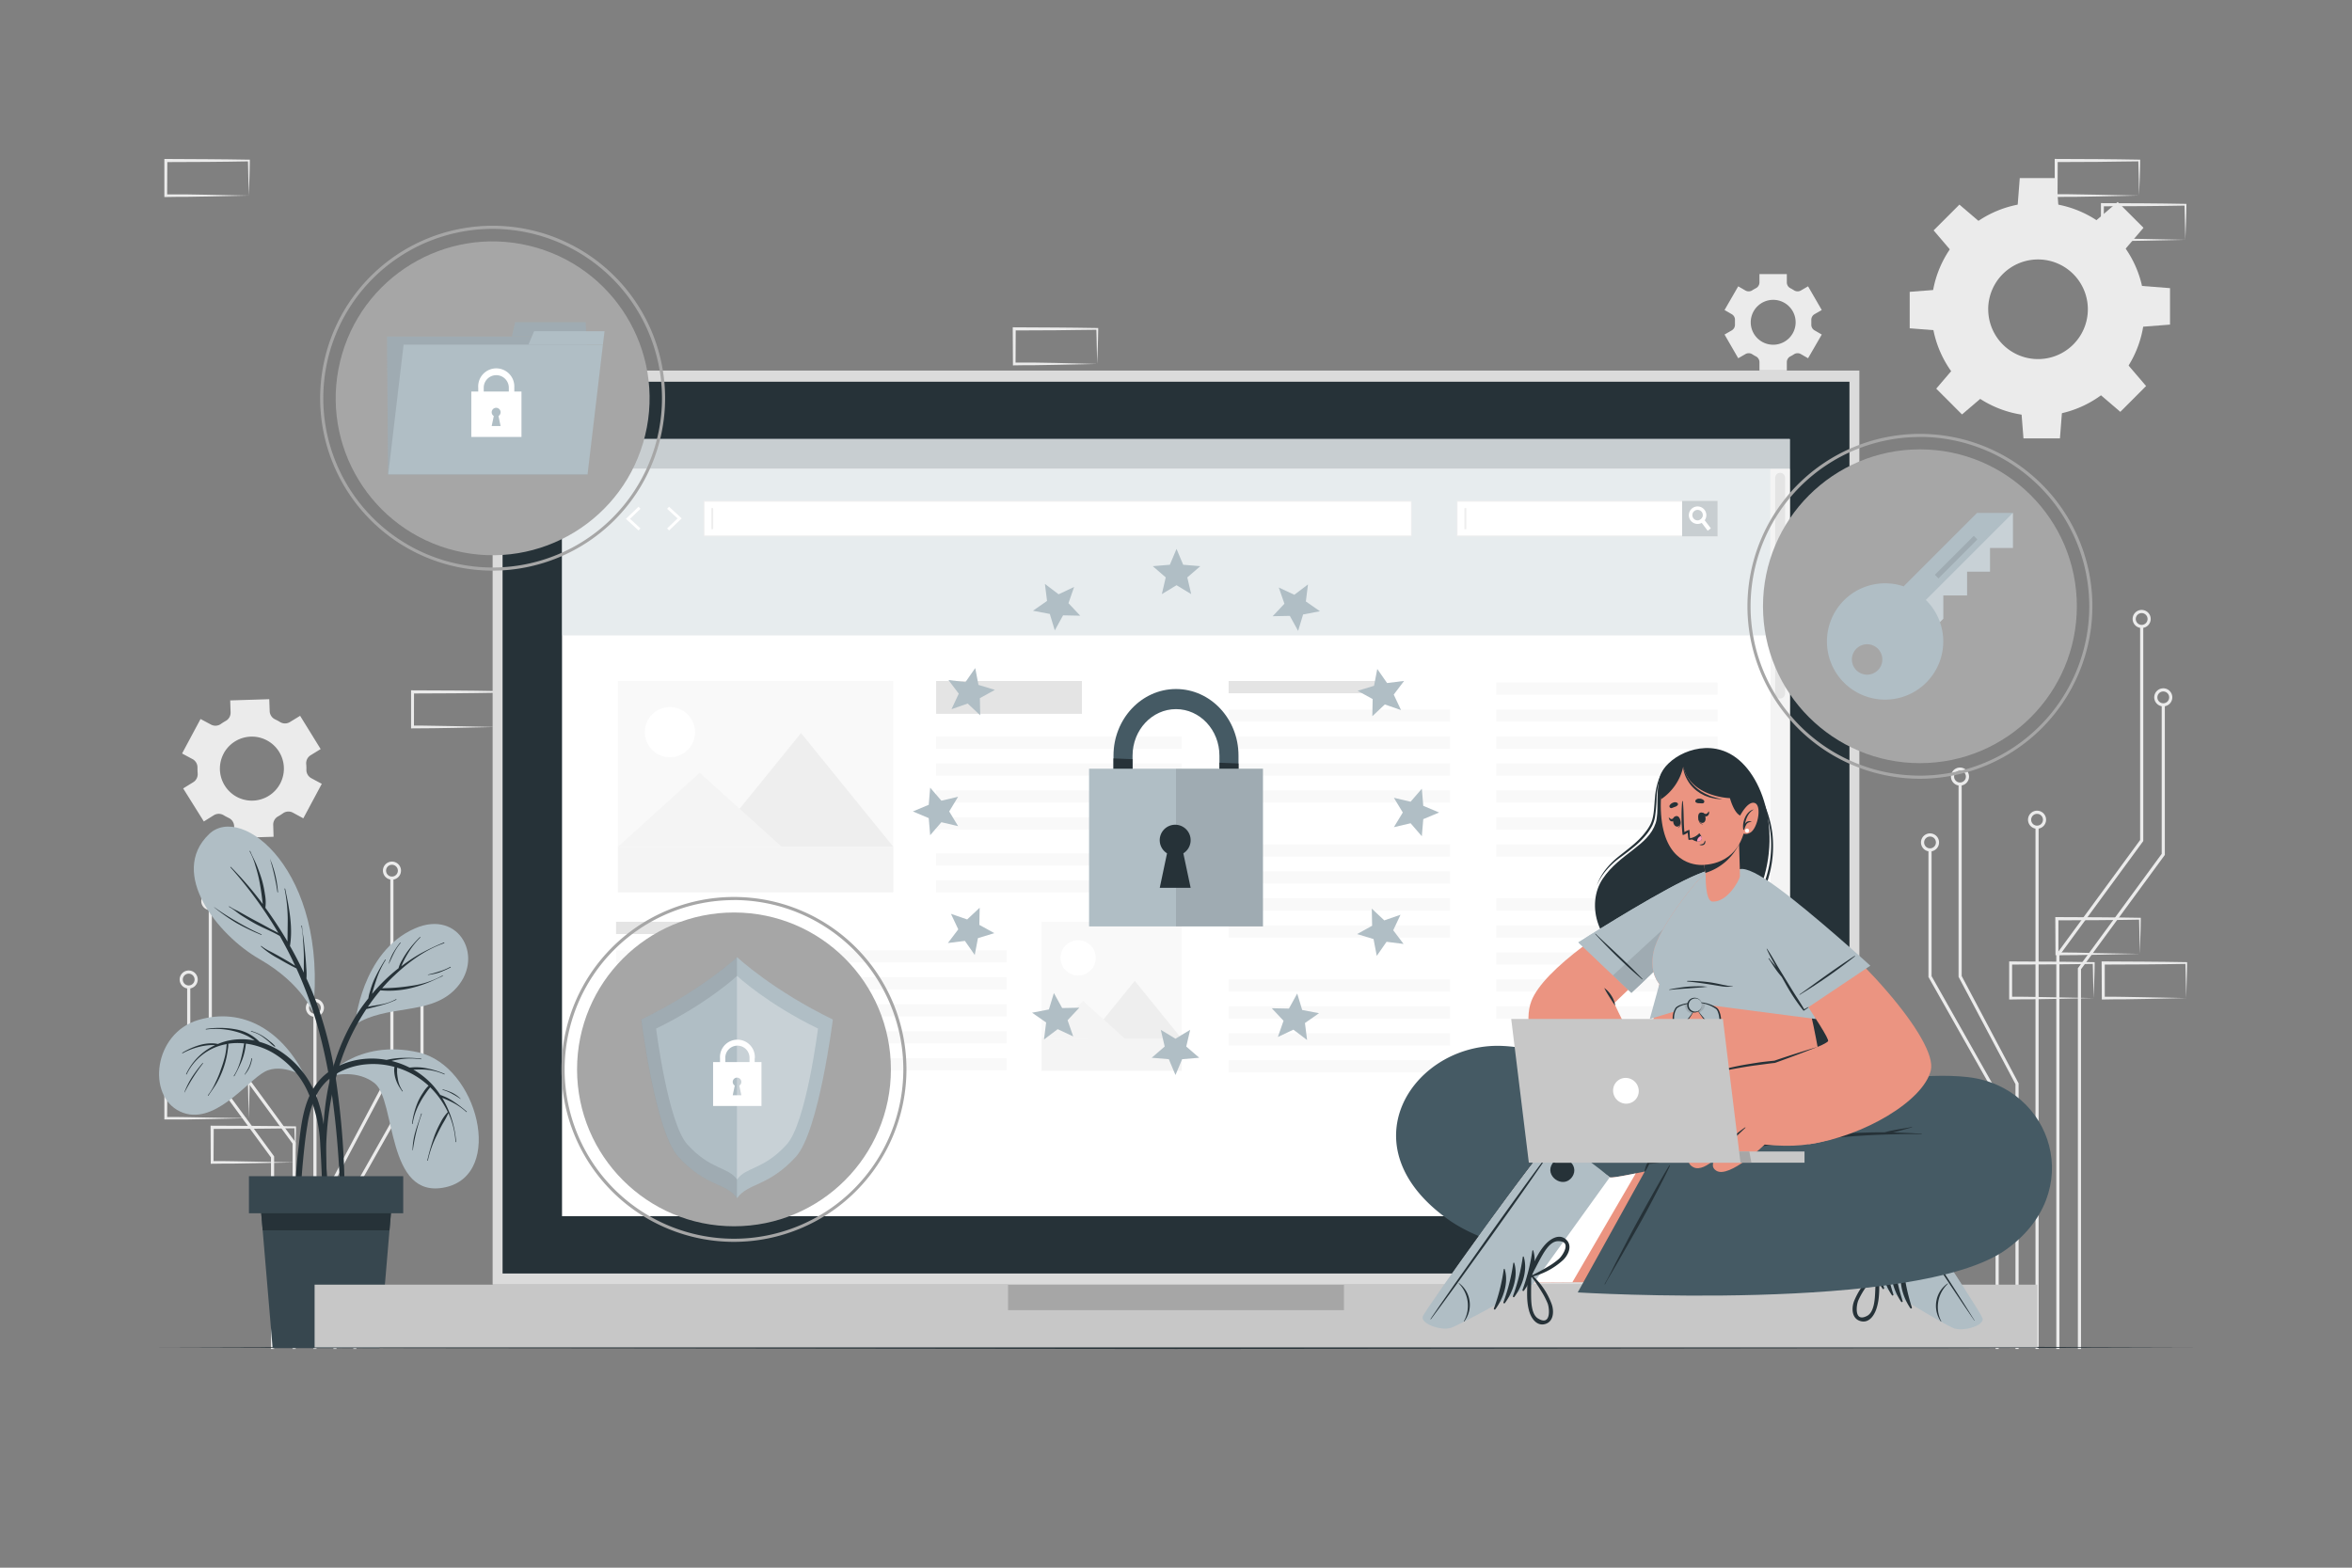 <svg xmlns="http://www.w3.org/2000/svg" viewBox="0 0 750 500"><rect x="0" y="0" width="750" height="500" fill="#808080" stroke="none"/><g id="freepik--background-complete--inject-347"><path d="M682.37,304.22l-13.12.28-6.66.11c-2.23.05-4.47,0-6.7.06h-.44v-.45L655.39,293v-.5h.5l13.24.06c4.42,0,8.83.11,13.24.16h.28V293c0,1.9-.08,3.79-.13,5.66Zm0,0-.14-5.65c-.05-1.86-.11-3.7-.13-5.54l.27.28c-4.41.05-8.82.16-13.24.16l-13.24.06.5-.5,0,11.19-.45-.44c2.18,0,4.36,0,6.55.05L669,304Z" style="fill:#ebebeb"></path><path d="M667.6,318.33l-13.12.28-6.67.11c-2.22,0-4.46,0-6.69.06h-.44v-.45l0-11.19v-.5h.5l13.24.07c4.41,0,8.83.11,13.24.16h.28v.27c0,1.9-.08,3.79-.13,5.66Zm0,0-.14-5.65c-.05-1.86-.11-3.7-.13-5.54l.27.28c-4.41.05-8.83.16-13.24.16l-13.24.06.5-.5,0,11.19-.45-.44c2.18,0,4.36,0,6.55.05l6.57.12Z" style="fill:#ebebeb"></path><path d="M697.14,318.33l-13.12.28-6.66.11c-2.23,0-4.47,0-6.7.06h-.44v-.45l-.06-11.19v-.5h.5l13.24.07c4.42,0,8.83.11,13.24.16h.28v.27c0,1.9-.09,3.79-.13,5.66Zm0,0-.14-5.65c0-1.86-.11-3.7-.13-5.54l.27.28c-4.41.05-8.82.16-13.24.16l-13.24.06.5-.5,0,11.19-.45-.44c2.19,0,4.36,0,6.55.05l6.58.12Z" style="fill:#ebebeb"></path><path d="M349.87,116.08l-13.12.28-6.66.11c-2.23,0-4.47,0-6.7.06H323v-.45l-.06-11.19v-.5h.5l13.24.07c4.42,0,8.83.11,13.24.16h.28v.27c0,1.9-.09,3.79-.13,5.66Zm0,0-.14-5.65c0-1.86-.11-3.71-.13-5.54l.27.28c-4.41,0-8.82.15-13.24.16l-13.24.06.5-.5-.05,11.19-.45-.44c2.18,0,4.36,0,6.55,0l6.58.11Z" style="fill:#ebebeb"></path><path d="M335.1,130.19l-13.12.28-6.66.11c-2.23,0-4.47,0-6.7.06h-.44v-.45L308.12,119v-.5h.5l13.24.07c4.42,0,8.83.11,13.24.16h.28V119c0,1.9-.08,3.79-.13,5.66Zm0,0-.14-5.65c0-1.86-.11-3.71-.13-5.54l.27.28c-4.41,0-8.82.15-13.24.16l-13.24.06.5-.5-.05,11.19-.45-.44c2.18,0,4.36,0,6.55.05l6.58.11Z" style="fill:#ebebeb"></path><path d="M364.65,130.19l-13.13.28-6.66.11c-2.23,0-4.46,0-6.7.06h-.44v-.45L337.67,119v-.5h.5l13.25.07c4.41,0,8.82.11,13.24.16h.27V119c0,1.9-.09,3.79-.13,5.66Zm0,0-.15-5.65c0-1.86-.11-3.71-.13-5.54l.28.28c-4.42,0-8.83.15-13.24.16l-13.25.06.5-.5-.05,11.19-.45-.44c2.19,0,4.36,0,6.55.05l6.58.11Z" style="fill:#ebebeb"></path><path d="M158,231.87l-13.13.28-6.66.11c-2.22.05-4.46,0-6.69.05h-.44v-.45l0-11.19v-.5h.5l13.24.06c4.41,0,8.83.11,13.24.17h.27v.27c0,1.9-.08,3.79-.13,5.65Zm0,0-.14-5.66c0-1.86-.11-3.7-.13-5.53l.27.27c-4.41.05-8.83.16-13.24.17l-13.24.06.5-.5L132,231.87l-.44-.45c2.18,0,4.36,0,6.54.06l6.58.11Z" style="fill:#ebebeb"></path><path d="M682.09,62.38,669,62.66l-6.66.11c-2.22,0-4.46,0-6.69.06h-.45v-.45l0-11.19v-.5h.5l13.24.06c4.41,0,8.82.12,13.24.17h.27v.27c0,1.9-.09,3.79-.13,5.65Zm0,0L682,56.73c-.05-1.87-.12-3.71-.14-5.54l.28.27c-4.42,0-8.83.16-13.24.17l-13.24.06.5-.5-.06,11.19-.44-.45c2.18,0,4.36,0,6.54.06l6.58.11Z" style="fill:#ebebeb"></path><path d="M696.86,76.49l-13.13.28-6.66.11c-2.22.05-4.46,0-6.69.05h-.44v-.45l0-11.19v-.5h.5l13.24.06c4.41,0,8.83.12,13.24.17h.28v.27c0,1.9-.08,3.79-.13,5.65Zm0,0-.14-5.65c-.05-1.87-.11-3.71-.13-5.54l.27.27c-4.41.05-8.83.16-13.24.17l-13.24.06.5-.5-.06,11.19-.44-.45c2.18,0,4.36,0,6.54.06l6.58.11Z" style="fill:#ebebeb"></path><path d="M79.34,356.64l-13.13.28-6.66.12c-2.22,0-4.46,0-6.69,0h-.45v-.45l0-11.18V345h.51L66.1,345c4.41,0,8.82.11,13.24.16h.27v.27c0,1.89-.09,3.78-.13,5.65Zm0,0L79.19,351c0-1.86-.11-3.7-.13-5.53l.28.27c-4.42,0-8.83.16-13.24.16L52.86,346l.5-.49-.06,11.18-.44-.44c2.18,0,4.35,0,6.54.05l6.58.12Z" style="fill:#ebebeb"></path><path d="M94.11,370.75,81,371l-6.66.12c-2.22,0-4.46,0-6.69.05h-.45v-.45l-.05-11.19v-.5h.5l13.24.06c4.41,0,8.83.11,13.24.16h.27v.26c0,1.9-.08,3.79-.13,5.66Zm0,0L94,365.1c0-1.86-.12-3.7-.13-5.54l.27.28c-4.41.05-8.83.16-13.24.16l-13.24.06.5-.5-.06,11.19-.44-.44c2.18,0,4.36,0,6.54.05l6.58.12Z" style="fill:#ebebeb"></path><path d="M79.34,62.39l-13.13.28-6.66.11c-2.22,0-4.46,0-6.69.06h-.45v-.45l0-11.19v-.5h.51l13.24.07c4.41,0,8.82.11,13.24.16h.27v.27c0,1.9-.09,3.79-.13,5.66Zm0,0-.15-5.65c0-1.87-.11-3.71-.13-5.54l.28.27c-4.42.06-8.83.16-13.24.17l-13.24.06.5-.5L53.3,62.39,52.86,62c2.18,0,4.35,0,6.54,0l6.58.11Z" style="fill:#ebebeb"></path><path d="M68.2,260a3,3,0,0,1,3.11,0c.26.16.52.31.79.45s.55.29.83.42a3,3,0,0,1,1.73,2.57l.12,3.82,12.46-.38-.12-3.83a3,3,0,0,1,1.57-2.68c.54-.3,1.07-.63,1.58-1a3,3,0,0,1,3.09-.2L96.72,261l5.89-11-3.36-1.81a3,3,0,0,1-1.55-2.68,14.45,14.45,0,0,0-.06-1.86A3,3,0,0,1,99,240.91l3.25-2L95.7,228.3l-3.27,2a3,3,0,0,1-3.1,0l-.79-.46-.82-.41A3,3,0,0,1,86,226.86L85.86,223l-12.45.39.12,3.81A3,3,0,0,1,72,229.92a18.31,18.31,0,0,0-1.59,1,3,3,0,0,1-3.09.2l-3.37-1.8-5.89,11,3.36,1.8a3,3,0,0,1,1.55,2.69q0,.93.06,1.86a3,3,0,0,1-1.38,2.79l-3.24,2L65,262Zm3.12-19.68a10.21,10.21,0,1,1,4.18,13.83A10.23,10.23,0,0,1,71.32,240.34Z" style="fill:#ebebeb"></path><path d="M552.24,100.22a2.06,2.06,0,0,1,1,1.93c0,.21,0,.42,0,.64s0,.43,0,.65a2.07,2.07,0,0,1-1,1.92l-2.32,1.34,4.36,7.56,2.32-1.34a2.09,2.09,0,0,1,2.18.08,12.53,12.53,0,0,0,1.12.65,2.08,2.08,0,0,1,1.15,1.84v2.68h8.73v-2.68a2.08,2.08,0,0,1,1.15-1.84,12.7,12.7,0,0,0,1.13-.65,2.07,2.07,0,0,1,2.17-.08l2.32,1.34,4.37-7.56-2.33-1.35a2.07,2.07,0,0,1-1-1.92c0-.21,0-.43,0-.64s0-.43,0-.64a2.08,2.08,0,0,1,1-1.93l2.33-1.34-4.37-7.56-2.31,1.34a2.09,2.09,0,0,1-2.18-.08c-.36-.23-.74-.45-1.13-.65a2.08,2.08,0,0,1-1.15-1.85V87.41h-8.73v2.67a2.08,2.08,0,0,1-1.15,1.85c-.39.2-.77.42-1.13.65a2.09,2.09,0,0,1-2.18.08l-2.31-1.34-4.36,7.56Zm13.18-4.59a7.16,7.16,0,1,1-7.15,7.16A7.17,7.17,0,0,1,565.42,95.63Z" style="fill:#ebebeb"></path><path d="M615.87,98.65a34,34,0,1,0,34-34A34,34,0,0,0,615.87,98.65Zm18.12,0a15.89,15.89,0,1,1,15.88,15.88A15.89,15.89,0,0,1,634,98.65Z" style="fill:#ebebeb"></path><polygon points="643.34 66.05 656.41 66.05 655.69 56.8 644.06 56.8 643.34 66.05" style="fill:#ebebeb"></polygon><polygon points="668.23 70.46 677.47 79.71 683.51 72.65 675.28 64.42 668.23 70.46" style="fill:#ebebeb"></polygon><polygon points="682.71 91.18 682.71 104.25 691.97 103.53 691.97 91.9 682.71 91.18" style="fill:#ebebeb"></polygon><polygon points="678.31 116.07 669.06 125.31 676.12 131.35 684.34 123.12 678.31 116.07" style="fill:#ebebeb"></polygon><polygon points="657.59 130.55 644.51 130.55 645.24 139.81 656.87 139.81 657.59 130.55" style="fill:#ebebeb"></polygon><polygon points="632.7 126.15 623.45 116.9 617.42 123.96 625.64 132.18 632.7 126.15" style="fill:#ebebeb"></polygon><polygon points="618.21 105.43 618.21 92.35 608.96 93.08 608.96 104.71 618.21 105.43" style="fill:#ebebeb"></polygon><polygon points="622.62 80.54 631.87 71.29 624.81 65.26 616.59 73.48 622.62 80.54" style="fill:#ebebeb"></polygon><polygon points="656.71 430.23 655.71 430.23 655.71 304.41 655.8 304.27 682.44 267.92 682.44 199.75 683.44 199.75 683.44 268.25 683.34 268.38 656.71 304.73 656.71 430.23" style="fill:#ebebeb"></polygon><path d="M682.94,200.29a2.88,2.88,0,1,1,2.87-2.87A2.88,2.88,0,0,1,682.94,200.29Zm0-4.75a1.88,1.88,0,1,0,1.87,1.88A1.88,1.88,0,0,0,682.94,195.54Z" style="fill:#ebebeb"></path><polygon points="663.59 430.23 662.59 430.23 662.59 308.81 662.69 308.68 689.32 272.33 689.32 224.75 690.32 224.75 690.32 272.66 690.23 272.79 663.59 309.14 663.59 430.23" style="fill:#ebebeb"></polygon><path d="M689.82,225.29a2.88,2.88,0,1,1,2.88-2.87A2.88,2.88,0,0,1,689.82,225.29Zm0-4.75a1.88,1.88,0,1,0,1.88,1.88A1.88,1.88,0,0,0,689.82,220.54Z" style="fill:#ebebeb"></path><rect x="649.07" y="263.82" width="1" height="166.41" style="fill:#ebebeb"></rect><path d="M649.57,264.32a2.88,2.88,0,1,1,2.88-2.87A2.88,2.88,0,0,1,649.57,264.32Zm0-4.75a1.88,1.88,0,1,0,1.88,1.88A1.88,1.88,0,0,0,649.57,259.57Z" style="fill:#ebebeb"></path><polygon points="643.69 430.23 642.69 430.23 642.69 345.78 624.54 311.55 624.54 250.06 625.54 250.06 625.54 311.3 643.69 345.53 643.69 430.23" style="fill:#ebebeb"></polygon><path d="M625,250.56a2.88,2.88,0,1,1,2.88-2.87A2.87,2.87,0,0,1,625,250.56Zm0-4.75a1.88,1.88,0,1,0,1.88,1.88A1.88,1.88,0,0,0,625,245.81Z" style="fill:#ebebeb"></path><polygon points="637.34 430.23 636.34 430.23 636.34 349.45 614.94 311.61 614.94 271.06 615.94 271.06 615.94 311.34 637.34 349.18 637.34 430.23" style="fill:#ebebeb"></polygon><path d="M615.44,271.56a2.88,2.88,0,1,1,2.88-2.88A2.88,2.88,0,0,1,615.44,271.56Zm0-4.75a1.88,1.88,0,1,0,1.88,1.87A1.87,1.87,0,0,0,615.44,266.81Z" style="fill:#ebebeb"></path><polygon points="94.29 430.23 93.29 430.23 93.29 364.73 66.56 328.25 66.56 289.75 67.56 289.75 67.56 327.92 94.29 364.41 94.29 430.23" style="fill:#ebebeb"></polygon><path d="M67.06,290.29a2.88,2.88,0,1,1,2.88-2.87A2.88,2.88,0,0,1,67.06,290.29Zm0-4.75a1.88,1.88,0,1,0,1.88,1.88A1.88,1.88,0,0,0,67.06,285.54Z" style="fill:#ebebeb"></path><polygon points="87.41 430.23 86.41 430.23 86.41 369.14 59.68 332.66 59.68 314.75 60.68 314.75 60.68 332.33 87.41 368.81 87.41 430.23" style="fill:#ebebeb"></polygon><path d="M60.18,315.29a2.88,2.88,0,1,1,2.87-2.87A2.88,2.88,0,0,1,60.18,315.29Zm0-4.75a1.88,1.88,0,1,0,1.87,1.88A1.88,1.88,0,0,0,60.18,310.54Z" style="fill:#ebebeb"></path><rect x="99.93" y="323.82" width="1" height="106.41" style="fill:#ebebeb"></rect><path d="M100.43,324.32a2.88,2.88,0,1,1,2.87-2.87A2.88,2.88,0,0,1,100.43,324.32Zm0-4.75a1.88,1.88,0,1,0,1.87,1.88A1.88,1.88,0,0,0,100.43,319.57Z" style="fill:#ebebeb"></path><polygon points="107.31 430.23 106.31 430.23 106.31 375.53 106.37 375.42 124.46 341.3 124.46 280.06 125.46 280.06 125.46 341.55 125.4 341.66 107.31 375.78 107.31 430.23" style="fill:#ebebeb"></polygon><path d="M125,280.56a2.88,2.88,0,1,1,2.87-2.87A2.88,2.88,0,0,1,125,280.56Zm0-4.75a1.88,1.88,0,1,0,1.87,1.88A1.89,1.89,0,0,0,125,275.81Z" style="fill:#ebebeb"></path><polygon points="113.66 430.23 112.66 430.23 112.66 379.18 112.72 379.07 134.06 341.34 134.06 301.06 135.06 301.06 135.06 341.61 134.99 341.72 113.66 379.45 113.66 430.23" style="fill:#ebebeb"></polygon><path d="M134.56,301.56a2.88,2.88,0,1,1,2.87-2.88A2.88,2.88,0,0,1,134.56,301.56Zm0-4.75a1.88,1.88,0,1,0,1.87,1.87A1.88,1.88,0,0,0,134.56,296.81Z" style="fill:#ebebeb"></path></g><g id="freepik--Floor--inject-347"><polygon points="50.72 429.73 131.79 429.49 212.86 429.4 375 429.24 537.14 429.4 618.21 429.49 699.28 429.73 618.21 429.98 537.14 430.07 375 430.23 212.86 430.06 131.79 429.98 50.72 429.73" style="fill:#263238"></polygon></g><g id="freepik--Plant--inject-347"><path d="M97.46,343.63c-7.25-14.9-19.93-22.54-34.22-18.32s-16.5,24.16-5.84,29.19,21.34-9.66,27-12.68S97.46,343.63,97.46,343.63Z" style="fill:#B0BEC5"></path><path d="M104.47,383.28c0-1.8-.1-3.59-.17-5.39-.12-3.58-.24-7.17-.38-10.75-.24-6.56-1-13-3.66-19a29.57,29.57,0,0,0-11.5-13.25,24.4,24.4,0,0,0-6-2.6,14.11,14.11,0,0,0-7-3.88,28.81,28.81,0,0,0-10.06-.25c-.12,0-.11.2,0,.19a24,24,0,0,1,9.51.68A19.61,19.61,0,0,1,79,330.48a18.07,18.07,0,0,1,2.22,1.4,20.62,20.62,0,0,0-8.74.09,19.54,19.54,0,0,0-3,1,9.14,9.14,0,0,0-2.38-.21,14.06,14.06,0,0,0-3.09.45,23.11,23.11,0,0,0-5.88,2.56c-.11.06,0,.22.1.16a22.17,22.17,0,0,1,5.73-2.16,19.79,19.79,0,0,1,3-.43,15.14,15.14,0,0,1,1.65,0,19,19,0,0,0-9.25,9.21c-.05.11.12.2.17.09a17.37,17.37,0,0,1,11.78-9.44c.31-.08.63-.12,1-.18a14.36,14.36,0,0,0-.15,1.44q-.15,1.08-.36,2.16A36.4,36.4,0,0,1,70.46,341a32.94,32.94,0,0,1-1.73,4.23,20.66,20.66,0,0,1-2.41,4.08c-.09.1.07.22.15.11.86-1.35,1.85-2.59,2.64-4a30.8,30.8,0,0,0,1.94-4.16,28.84,28.84,0,0,0,1.27-4.47c.16-.8.28-1.61.38-2.42a6.11,6.11,0,0,0,.09-1.48,19.55,19.55,0,0,1,5.07-.1c-.63,3.55-1.31,7.25-3.31,10.34-.06.1.11.2.17.09a41.7,41.7,0,0,0,2.46-5.08,19.29,19.29,0,0,0,1.22-5.29,23.33,23.33,0,0,1,8.39,2.81A27.7,27.7,0,0,1,98,347.89a45.85,45.85,0,0,1,4.14,17.52c.48,7.61.58,15.27,1.34,22.86,0,.5.83.66.93.1A26.22,26.22,0,0,0,104.47,383.28Z" style="fill:#263238"></path><path d="M87.73,333.66a8.52,8.52,0,0,0-1.65-1.52,22.85,22.85,0,0,0-1.84-1.4,13.69,13.69,0,0,0-4.12-1.91c-.11,0-.16.16,0,.18a11.1,11.1,0,0,1,4.06,2,21.69,21.69,0,0,1,1.75,1.42,11.23,11.23,0,0,0,1.67,1.41A.13.13,0,0,0,87.73,333.66Z" style="fill:#263238"></path><path d="M64.6,339.06a42.83,42.83,0,0,0-3.32,4.39,26.6,26.6,0,0,0-2.48,4.91c0,.05.07.08.09,0a58,58,0,0,1,5.85-9.2C64.81,339.09,64.68,339,64.6,339.06Z" style="fill:#263238"></path><path d="M80.19,337.58a11.08,11.08,0,0,1-.82,2.7A17.83,17.83,0,0,1,78,342.67a.05.05,0,0,0,.08.06,9.69,9.69,0,0,0,2.3-5.1C80.39,337.51,80.21,337.46,80.19,337.58Z" style="fill:#263238"></path><path d="M103.46,344s10.26-12.9,30.07-8.33c18.82,4.35,27.51,38.86,8.49,43s-15.67-27.81-22.6-33.23C114.33,341.45,107,342.31,103.46,344Z" style="fill:#B0BEC5"></path><path d="M148.82,354.52a38.7,38.7,0,0,0-4.08-3.13,17.88,17.88,0,0,0-4.35-2.17,26.39,26.39,0,0,0-2.58-3.32,25.69,25.69,0,0,0-6-4.76,5.65,5.65,0,0,1,.59,0,29.9,29.9,0,0,1,3.14,0,17.77,17.77,0,0,1,6.12,1.52.09.09,0,0,0,.08-.17,27.61,27.61,0,0,0-6.11-1.84,16.82,16.82,0,0,0-3.09-.27c-.55,0-1.11.05-1.66.1l-.32,0a26.25,26.25,0,0,0-5.71-2.1l.55-.15a26.48,26.48,0,0,1,2.94-.48,22.57,22.57,0,0,1,5.92.09c.12,0,.16-.17,0-.19a37.48,37.48,0,0,0-6-.24,24.89,24.89,0,0,0-5,.64,27.13,27.13,0,0,0-3.61-.41c-6.91-.29-14.44,2.29-18.69,8S96,358.89,95.22,365.74a152.14,152.14,0,0,0-.76,28.78c0,.57.84.47.86-.07.26-8.14.54-16.28,1.32-24.39.36-3.76.76-7.53,1.39-11.25a32.91,32.91,0,0,1,2.73-9.26,16.84,16.84,0,0,1,6.68-7.18,22.63,22.63,0,0,1,9.47-2.92,25.27,25.27,0,0,1,8.88.84,6,6,0,0,0-.05,1.75,10,10,0,0,0,.44,2.16,10.91,10.91,0,0,0,.83,1.92c.36.68.82,1.29,1.23,1.94.07.1.23,0,.16-.11a9,9,0,0,1-1.54-3.9,17.38,17.38,0,0,1-.24-2c0-.51,0-1,0-1.53a26,26,0,0,1,8.64,4.56c.49.39,1,.8,1.41,1.21a9.6,9.6,0,0,0-1.68,2.07,18.87,18.87,0,0,0-1.76,3.13,27,27,0,0,0-1.84,6.89c0,.12.17.16.19,0a20,20,0,0,1,2.25-6.53,26.65,26.65,0,0,1,1.76-2.9c.33-.48.68-1,1-1.41.19-.24.4-.49.59-.76a27.4,27.4,0,0,1,5.62,7.91l0,0a13.4,13.4,0,0,0-2.32,3.34,31.75,31.75,0,0,0-1.86,4,68.41,68.41,0,0,0-2.36,8.07c0,.12.16.16.19,0a33,33,0,0,1,2.81-7.95c.59-1.25,1.21-2.47,1.87-3.67a33.05,33.05,0,0,0,1.86-3.47,25.44,25.44,0,0,1,2.26,9.18c0,.12.2.1.19,0A32,32,0,0,0,141,350.13c1.21.52,2.43,1,3.59,1.64a19.75,19.75,0,0,1,4.12,2.9C148.79,354.75,148.92,354.6,148.82,354.52Z" style="fill:#263238"></path><path d="M134.3,355.25c-.59,2-1.34,3.86-1.88,5.83a22.52,22.52,0,0,0-.87,5.82,0,0,0,0,0,.09,0,56.48,56.48,0,0,1,2.84-11.6A.1.1,0,1,0,134.3,355.25Z" style="fill:#263238"></path><path d="M146.85,350.4a10.84,10.84,0,0,0-2.63-1.87,18.78,18.78,0,0,0-3-1.07c-.12,0-.16.15,0,.18a11.82,11.82,0,0,1,2.92,1.2,23.26,23.26,0,0,1,2.7,1.66A.06.06,0,0,0,146.85,350.4Z" style="fill:#263238"></path><path d="M113.22,326.77s1.89-23.16,19.11-30.67c14.39-6.27,22.62,9.89,12.45,19.78C136.56,323.88,123.37,320.27,113.22,326.77Z" style="fill:#B0BEC5"></path><path d="M141.6,300.58a73.46,73.46,0,0,0-7.66,3.63,56.3,56.3,0,0,0-6,4c.29-.59.53-1.2.82-1.77a29.24,29.24,0,0,1,1.47-2.62,24.15,24.15,0,0,1,3.79-4.8c.09-.09,0-.22-.14-.13a37.55,37.55,0,0,0-4,4.64,27.48,27.48,0,0,0-1.64,2.63,10.33,10.33,0,0,0-1.16,2.66l-.19.14a56.36,56.36,0,0,0-8.22,8c0-.23.09-.45.15-.66.33-1.13.67-2.25,1.05-3.37a28.39,28.39,0,0,1,3.11-6.76c.07-.1-.1-.19-.17-.09a54,54,0,0,0-3.6,6.59,24.41,24.41,0,0,0-1.19,3.43,13.57,13.57,0,0,0-.56,2.32c-.75.95-1.49,1.91-2.19,2.9-7.39,10.53-11.1,23.26-12,36a108.61,108.61,0,0,0-.19,11.41,69.83,69.83,0,0,0,1,11.46c0,.24.42.16.41-.07-.08-3.35-.43-6.68-.5-10s.06-6.72.33-10.06a93.74,93.74,0,0,1,3.75-19.71,70.55,70.55,0,0,1,8.76-18.53c.73-.15,1.45-.35,2.16-.53.86-.22,1.72-.44,2.58-.68a25.82,25.82,0,0,0,4.8-1.76c.11-.06,0-.22-.1-.16a15.47,15.47,0,0,1-4.87,1.68c-1.35.27-2.75.44-4.1.75a64,64,0,0,1,4-5.26,30,30,0,0,0,9.8-.73,39.84,39.84,0,0,0,5-1.57c1.73-.66,3.36-1.51,5.06-2.23a.09.09,0,1,0-.08-.17,28.45,28.45,0,0,1-9.93,3.25,60.23,60.23,0,0,1-9.29.77c1.22-1.4,2.49-2.77,3.84-4,4.52-4.31,9.89-8.27,15.85-10.33C141.77,300.72,141.71,300.54,141.6,300.58Z" style="fill:#263238"></path><path d="M127.58,300.66a25.81,25.81,0,0,0-2.11,3.08,17,17,0,0,0-1.52,3.6s0,.06.07,0c.57-1.13,1.06-2.31,1.64-3.44a17.1,17.1,0,0,1,2.06-3.13C127.8,300.69,127.66,300.56,127.58,300.66Z" style="fill:#263238"></path><path d="M143.6,308.37a18,18,0,0,1-3.54,1.47,34.6,34.6,0,0,1-3.59,1c-.06,0,0,.11,0,.1a17.63,17.63,0,0,0,3.73-.82,31,31,0,0,0,3.48-1.56C143.8,308.48,143.7,308.31,143.6,308.37Z" style="fill:#263238"></path><path d="M99.83,322.6c-.11,1-2.61-8.41-17.17-16.76-13.23-7.59-29-27.33-16-39.8C77.08,256,104.66,277.92,99.83,322.6Z" style="fill:#B0BEC5"></path><path d="M109.85,376.56a258.6,258.6,0,0,0-2.31-29.28,131.75,131.75,0,0,0-6.15-26.21q-1.64-4.59-3.67-9a21,21,0,0,0-.06-3.46c-.07-1.49-.2-3-.34-4.45s-.29-2.95-.46-4.43-.49-2.94-.55-4.41a.1.1,0,1,0-.19,0,30.62,30.62,0,0,1,.53,4.68c.11,1.43.19,2.86.23,4.29s0,2.87,0,4.3c0,.52,0,1.07,0,1.62-1.37-2.89-2.83-5.74-4.42-8.52,1-6-.3-12.35-1.53-18.25,0-.12-.21-.06-.18.06a51.49,51.49,0,0,1,1,9.35c0,2.48-.06,5-.07,7.44-.35-.59-.7-1.19-1.06-1.77q-2.82-4.63-6-9a13.78,13.78,0,0,0-.14-4.3,33,33,0,0,0-1-4.71c-.47-1.54-1-3-1.62-4.54s-1.47-3-2.07-4.52c-.06-.13-.25,0-.18.08a21.82,21.82,0,0,1,1.83,4.57,43.7,43.7,0,0,1,1.19,4.53c.31,1.53.56,3.07.77,4.61.15,1,.24,2.09.41,3.13a111.07,111.07,0,0,0-10.19-11.87c-.09-.09-.21.05-.13.14a134.45,134.45,0,0,1,14.8,20.14l.47.81c-.8-.5-1.72-.9-2.48-1.32Q84,295,81.89,293.89t-4.13-2.26c-.71-.39-1.4-.8-2.12-1.17a16.93,16.93,0,0,1-2.47-1.37c-.11-.08-.23.09-.11.15,1.4.77,2.64,1.92,4,2.78s2.75,1.71,4.16,2.5c2.59,1.44,5.4,2.48,8,4q2.66,4.65,4.9,9.51c-1.55-1-3.12-1.94-4.73-2.83-1-.58-2.06-1.15-3.11-1.7a15.46,15.46,0,0,1-2.94-1.78c-.09-.07-.21.06-.13.14a27.09,27.09,0,0,0,5.6,3.89c1.87,1.1,3.76,2.15,5.71,3.11q2.33,5.12,4.21,10.42c6.13,17.36,8.38,35.78,9.46,54.08.32,5.46.48,10.91.55,16.37s-.22,10.91-.21,16.36c0,.16.27.2.29,0,.66-4.83.77-9.75,1-14.63S110,381.52,109.85,376.56Z" style="fill:#263238"></path><path d="M83.39,298a71.71,71.71,0,0,1-7.74-4,79.13,79.13,0,0,1-7.34-4.67s-.09,0,0,.07a61.4,61.4,0,0,0,7,4.93,69.78,69.78,0,0,0,8,3.84C83.41,298.2,83.5,298,83.39,298Z" style="fill:#263238"></path><path d="M87.61,278.37c-.21-.85-.48-1.68-.77-2.5a.08.08,0,0,0,0-.1c-.18-.47-.38-.94-.57-1.4a1,1,0,0,0-.07-.17c0-.09-.07-.18-.11-.27s0,0,0,0,.09.32.14.48a1.62,1.62,0,0,0,.08.27,69.16,69.16,0,0,1,2.16,9.89.09.09,0,0,0,.17,0A33.55,33.55,0,0,0,87.61,278.37Z" style="fill:#263238"></path><polygon points="125.24 380.08 124.2 392.4 121.02 429.97 86.94 429.97 83.76 392.4 82.72 380.08 125.24 380.08" style="fill:#37474f"></polygon><polygon points="125.24 380.08 124.2 392.4 83.76 392.4 82.72 380.08 125.24 380.08" style="fill:#263238"></polygon><rect x="79.38" y="375.14" width="49.2" height="11.82" style="fill:#37474f"></rect></g><g id="freepik--Device--inject-347"><rect x="100.32" y="409.73" width="549.35" height="20.01" style="fill:#c7c7c7"></rect><rect x="321.45" y="409.73" width="107.1" height="8.14" style="fill:#a6a6a6"></rect><rect x="157.09" y="118.19" width="435.82" height="291.53" style="fill:#dbdbdb"></rect><rect x="160.26" y="121.75" width="429.49" height="284.42" style="fill:#263238"></rect><rect x="179.27" y="140.03" width="391.45" height="247.86" style="fill:#fff"></rect><rect x="179.27" y="140.03" width="391.45" height="9.54" style="fill:#455a64"></rect><path d="M188.25,144.8a1.81,1.81,0,1,1-1.8-1.81A1.8,1.8,0,0,1,188.25,144.8Z" style="fill:#c7c7c7"></path><path d="M195.62,144.8a1.81,1.81,0,1,1-1.8-1.81A1.8,1.8,0,0,1,195.62,144.8Z" style="fill:#fff"></path><path d="M203,144.8a1.81,1.81,0,1,1-1.8-1.81A1.8,1.8,0,0,1,203,144.8Z" style="fill:#B0BEC5"></path><rect x="179.27" y="149.57" width="385.29" height="53.09" style="fill:#B0BEC5"></rect><rect x="564.57" y="149.57" width="6.16" height="211.18" style="fill:#dbdbdb"></rect><path d="M567.64,222.78h0a1.59,1.59,0,0,1-1.59-1.59v-68.8a1.6,1.6,0,0,1,1.59-1.59h0a1.59,1.59,0,0,1,1.59,1.59v68.8A1.59,1.59,0,0,1,567.64,222.78Z" style="fill:#a6a6a6"></path><rect x="464.67" y="159.87" width="82.91" height="11.07" style="fill:#fff"></rect><path d="M547.69,171.05H464.55V159.76h83.14Zm-82.91-.23h82.68V160H464.78Z" style="fill:#c7c7c7"></path><rect x="536.39" y="159.76" width="11.3" height="11.3" style="fill:#455a64"></rect><path d="M545.55,168.51l-1,.77-1.9-2.5-.69-.91a1.8,1.8,0,0,0,.4-.23,1.64,1.64,0,0,0,.52-.68l.74,1Z" style="fill:#fff"></path><path d="M543.54,162.62a2.79,2.79,0,1,0-.91,4.16,2,2,0,0,0,.39-.25,3,3,0,0,0,.58-.6A2.79,2.79,0,0,0,543.54,162.62Zm-1.2,3a1.8,1.8,0,0,1-.4.23,1.67,1.67,0,1,1,.71-2.57,1.69,1.69,0,0,1,.21,1.66A1.64,1.64,0,0,1,542.34,165.64Z" style="fill:#fff"></path><rect x="466.98" y="162.05" width="0.59" height="6.72" style="fill:#c7c7c7"></rect><rect x="224.5" y="159.87" width="225.53" height="11.07" style="fill:#fff"></rect><path d="M450.15,171.05H224.39V159.76H450.15Zm-225.53-.23h225.3V160H224.62Z" style="fill:#c7c7c7"></path><rect x="226.82" y="162.05" width="0.59" height="6.72" style="fill:#c7c7c7"></rect><polygon points="203.62 169.19 199.59 165.48 203.61 161.62 204.24 162.27 200.91 165.47 204.23 168.53 203.62 169.19" style="fill:#fff"></polygon><polygon points="213.34 161.62 217.38 165.33 213.35 169.19 212.73 168.53 216.06 165.34 212.73 162.28 213.34 161.62" style="fill:#fff"></polygon><rect x="332.13" y="293.99" width="44.66" height="47.49" transform="translate(708.92 635.47) rotate(180)" style="fill:#ebebeb"></rect><path d="M338.29,304.38A5.62,5.62,0,1,0,342.7,300,5.63,5.63,0,0,0,338.29,304.38Z" style="fill:#fff"></path><rect x="332.13" y="331.25" width="44.66" height="10.23" style="fill:#dbdbdb"></rect><polygon points="346.88 331.29 376.79 331.25 361.85 312.83 346.88 331.29" style="fill:#c7c7c7"></polygon><polygon points="332.13 331.29 358.69 331.29 345.41 319.27 332.13 331.29" style="fill:#dbdbdb"></polygon><rect x="197.04" y="217.2" width="87.82" height="67.38" transform="translate(481.89 501.77) rotate(180)" style="fill:#ebebeb"></rect><path d="M205.78,231.93a8,8,0,1,0,6.26-6.26A8,8,0,0,0,205.78,231.93Z" style="fill:#fff"></path><polygon points="226.01 270.06 284.85 270.06 255.43 233.79 226.01 270.06" style="fill:#c7c7c7"></polygon><polygon points="197.04 270.06 249.22 270.06 223.13 246.44 197.04 270.06" style="fill:#dbdbdb"></polygon><rect x="197.04" y="270.06" width="87.82" height="14.52" style="fill:#dbdbdb"></rect><rect x="196.44" y="293.99" width="46.5" height="3.91" style="fill:#a6a6a6"></rect><rect x="196.44" y="303.07" width="124.56" height="3.91" style="fill:#ebebeb"></rect><rect x="196.44" y="311.67" width="124.56" height="3.91" style="fill:#ebebeb"></rect><rect x="196.44" y="320.28" width="124.56" height="3.91" style="fill:#ebebeb"></rect><rect x="196.44" y="328.89" width="124.56" height="3.91" style="fill:#ebebeb"></rect><rect x="196.44" y="337.49" width="124.56" height="3.91" style="fill:#ebebeb"></rect><rect x="391.78" y="217.2" width="48.49" height="3.91" style="fill:#a6a6a6"></rect><rect x="391.78" y="226.27" width="70.61" height="3.91" style="fill:#ebebeb"></rect><rect x="391.78" y="234.88" width="70.61" height="3.91" style="fill:#ebebeb"></rect><rect x="391.78" y="243.49" width="70.61" height="3.91" style="fill:#ebebeb"></rect><rect x="391.78" y="252.09" width="70.61" height="3.91" style="fill:#ebebeb"></rect><rect x="391.78" y="269.31" width="70.61" height="3.91" style="fill:#ebebeb"></rect><rect x="391.78" y="277.91" width="70.61" height="3.91" style="fill:#ebebeb"></rect><rect x="391.78" y="286.52" width="70.61" height="3.91" style="fill:#ebebeb"></rect><rect x="391.78" y="295.13" width="70.61" height="3.91" style="fill:#ebebeb"></rect><rect x="391.78" y="312.34" width="70.61" height="3.91" style="fill:#ebebeb"></rect><rect x="391.78" y="320.95" width="70.61" height="3.91" style="fill:#ebebeb"></rect><rect x="391.78" y="329.55" width="70.61" height="3.91" style="fill:#ebebeb"></rect><rect x="391.78" y="338.16" width="70.61" height="3.91" style="fill:#ebebeb"></rect><rect x="477.08" y="226.27" width="70.61" height="3.91" style="fill:#ebebeb"></rect><rect x="477.08" y="234.88" width="70.61" height="3.91" style="fill:#ebebeb"></rect><rect x="477.08" y="217.67" width="70.61" height="3.91" style="fill:#ebebeb"></rect><rect x="477.08" y="243.49" width="70.61" height="3.91" style="fill:#ebebeb"></rect><rect x="477.08" y="252.09" width="70.61" height="3.91" style="fill:#ebebeb"></rect><rect x="477.08" y="260.7" width="70.61" height="3.91" style="fill:#ebebeb"></rect><rect x="477.08" y="269.31" width="70.61" height="3.91" style="fill:#ebebeb"></rect><rect x="477.08" y="286.52" width="70.61" height="3.91" style="fill:#ebebeb"></rect><rect x="477.08" y="295.13" width="70.61" height="3.91" style="fill:#ebebeb"></rect><rect x="477.08" y="303.73" width="70.61" height="3.91" style="fill:#ebebeb"></rect><rect x="477.08" y="312.34" width="70.61" height="3.91" style="fill:#ebebeb"></rect><rect x="477.08" y="320.95" width="70.61" height="3.91" style="fill:#ebebeb"></rect><rect x="298.51" y="217.2" width="46.5" height="10.47" style="fill:#a6a6a6"></rect><rect x="298.51" y="234.88" width="78.29" height="3.91" style="fill:#ebebeb"></rect><rect x="298.51" y="243.49" width="78.29" height="3.91" style="fill:#ebebeb"></rect><rect x="298.51" y="252.09" width="78.29" height="3.91" style="fill:#ebebeb"></rect><rect x="298.51" y="260.7" width="78.29" height="3.91" style="fill:#ebebeb"></rect><rect x="298.51" y="272.15" width="78.29" height="3.91" style="fill:#ebebeb"></rect><rect x="298.51" y="280.75" width="78.29" height="3.91" style="fill:#ebebeb"></rect><rect x="179.27" y="140.03" width="391.45" height="247.86" style="fill:#fff;opacity:0.7"></rect></g><g id="freepik--Lockpad--inject-347"><path d="M394.93,241v16.85h-6.08V241c0-8.18-6.21-14.83-13.85-14.83s-13.85,6.65-13.85,14.83v16.85h-6.08V241c0-11.72,8.94-21.24,19.93-21.24S394.93,229.24,394.93,241Z" style="fill:#455a64"></path><polygon points="355.07 241.89 361.14 242.13 361.14 257.81 355.07 257.81 355.07 241.89" style="fill:#263238"></polygon><polygon points="394.93 243.51 394.93 257.81 388.86 257.81 388.86 243.26 394.93 243.51" style="fill:#263238"></polygon><rect x="347.28" y="245.17" width="55.45" height="50.3" style="fill:#B0BEC5"></rect><rect x="375" y="245.17" width="27.72" height="50.3" style="opacity:0.1"></rect><path d="M377.34,272.16l2.33,11h-9.85l2.32-11a4.93,4.93,0,1,1,5.2,0Z" style="fill:#263238"></path><polygon points="375.17 175.07 377.29 180.12 382.75 180.58 378.6 184.16 379.85 189.49 375.17 186.65 370.48 189.49 371.73 184.16 367.59 180.58 373.04 180.12 375.17 175.07" style="fill:#B0BEC5"></polygon><polygon points="333.2 186.23 337.56 189.54 342.51 187.21 340.71 192.38 344.46 196.37 338.99 196.26 336.35 201.06 334.76 195.81 329.39 194.79 333.88 191.66 333.2 186.23" style="fill:#B0BEC5"></polygon><polygon points="302.43 216.88 307.86 217.56 310.98 213.07 312.01 218.44 317.25 220.03 312.46 222.67 312.57 228.14 308.58 224.39 303.41 226.19 305.73 221.24 302.43 216.88" style="fill:#B0BEC5"></polygon><polygon points="291.1 258.8 296.15 256.68 296.61 251.22 300.19 255.37 305.52 254.12 302.68 258.8 305.52 263.49 300.19 262.24 296.61 266.38 296.15 260.93 291.1 258.8" style="fill:#B0BEC5"></polygon><polygon points="302.26 300.77 305.57 296.41 303.24 291.46 308.41 293.25 312.4 289.51 312.29 294.98 317.08 297.62 311.85 299.21 310.82 304.58 307.69 300.09 302.26 300.77" style="fill:#B0BEC5"></polygon><polygon points="332.91 331.54 333.59 326.11 329.1 322.99 334.47 321.96 336.06 316.72 338.7 321.51 344.17 321.4 340.43 325.39 342.22 330.56 337.27 328.24 332.91 331.54" style="fill:#B0BEC5"></polygon><polygon points="374.83 342.87 372.71 337.82 367.25 337.36 371.4 333.78 370.15 328.45 374.83 331.29 379.52 328.45 378.27 333.78 382.41 337.36 376.96 337.82 374.83 342.87" style="fill:#B0BEC5"></polygon><polygon points="416.8 331.71 412.44 328.4 407.49 330.73 409.29 325.56 405.54 321.57 411.01 321.68 413.65 316.88 415.24 322.13 420.61 323.15 416.12 326.28 416.8 331.71" style="fill:#B0BEC5"></polygon><polygon points="447.57 301.06 442.14 300.38 439.02 304.87 437.99 299.5 432.75 297.91 437.54 295.27 437.43 289.8 441.42 293.55 446.59 291.75 444.27 296.7 447.57 301.06" style="fill:#B0BEC5"></polygon><polygon points="458.9 259.14 453.85 261.26 453.39 266.71 449.81 262.57 444.48 263.82 447.32 259.14 444.48 254.45 449.81 255.7 453.39 251.56 453.85 257.01 458.9 259.14" style="fill:#B0BEC5"></polygon><polygon points="447.74 217.17 444.43 221.53 446.76 226.48 441.59 224.68 437.6 228.43 437.71 222.96 432.92 220.32 438.15 218.73 439.18 213.36 442.31 217.85 447.74 217.17" style="fill:#B0BEC5"></polygon><polygon points="417.09 186.4 416.41 191.83 420.9 194.95 415.53 195.98 413.94 201.22 411.3 196.43 405.83 196.54 409.57 192.55 407.78 187.38 412.73 189.7 417.09 186.4" style="fill:#B0BEC5"></polygon></g><g id="freepik--Key--inject-347"><circle cx="612.22" cy="193.36" r="50.04" style="fill:#a6a6a6"></circle><path d="M612.22,248.38a55,55,0,1,1,55-55A55.08,55.08,0,0,1,612.22,248.38Zm0-109a54,54,0,1,0,54,54A54.07,54.07,0,0,0,612.22,139.35Z" style="fill:#a6a6a6"></path><polygon points="607.03 187 630.45 163.58 641.88 163.58 641.88 174.75 634.57 174.75 634.57 182.32 627.25 182.32 627.25 189.9 619.67 189.9 619.67 197.35 618.45 198.57 607.03 187" style="fill:#B0BEC5"></polygon><polygon points="641.87 163.59 641.87 174.75 634.56 174.75 634.56 182.33 627.25 182.33 627.25 189.91 619.67 189.91 619.67 197.35 618.49 198.53 612.71 192.75 641.87 163.59" style="fill:#fff;opacity:0.3"></polygon><polygon points="618.13 184.49 616.98 183.33 629.39 170.91 630.53 172.05 618.13 184.49" style="opacity:0.1"></polygon><path d="M588,217.71a18.55,18.55,0,1,0,0-26.24A18.56,18.56,0,0,0,588,217.71Zm10.81-10.81a4.85,4.85,0,1,1-6.86,0A4.85,4.85,0,0,1,598.81,206.9Z" style="fill:#B0BEC5"></path></g><g id="freepik--Shield--inject-347"><circle cx="234.05" cy="341.07" r="50.04" style="fill:#a6a6a6"></circle><path d="M234.05,396.08a55,55,0,1,1,55-55A55.08,55.08,0,0,1,234.05,396.08Zm0-109a54,54,0,1,0,54,54A54.07,54.07,0,0,0,234.05,287.06Z" style="fill:#a6a6a6"></path><path d="M265.58,325.17s-4.46,35.73-11.79,43.77c-8.81,9.64-15.2,8.23-18.75,13.21h0c-3.56-5-9.95-3.56-18.76-13.21-7.34-8-11.79-43.77-11.79-43.77,19.33-9.39,30.55-19.9,30.55-19.9h0C235.38,305.6,246.56,315.93,265.58,325.17Z" style="fill:#B0BEC5"></path><path d="M235,305.28v76.87h0c-3.56-5-9.95-3.56-18.76-13.21-7.34-8-11.79-43.77-11.79-43.77,19.33-9.39,30.55-19.9,30.55-19.9Z" style="opacity:0.1"></path><path d="M209.22,328.05s3.77,30.18,10,37c7.44,8.16,12.84,7,15.85,11.17,3-4.2,8.4-3,15.85-11.17,6.19-6.79,9.95-37,9.95-37-16.32-7.93-25.8-16.82-25.8-16.82S225.55,320.12,209.22,328.05Z" style="fill:#B0BEC5"></path><path d="M260.84,328.05s-3.77,30.18-10,37c-7.44,8.15-12.83,7-15.84,11.15V311.24C235.32,311.52,244.76,320.24,260.84,328.05Z" style="fill:#fff;opacity:0.3"></path><path d="M240.65,337.56v4.69H239v-4.69a3.86,3.86,0,1,0-7.71,0v4.69h-1.69v-4.69a5.56,5.56,0,1,1,11.09,0Z" style="fill:#fff"></path><path d="M227.39,338.73v14h15.43v-14Zm9,10.58h-2.74l.65-3.07a1.37,1.37,0,1,1,2.09-1.16,1.37,1.37,0,0,1-.64,1.16Z" style="fill:#fff"></path></g><g id="freepik--Folder--inject-347"><circle cx="157.09" cy="127.03" r="50.04" transform="translate(-3.27 249.91) rotate(-76.42)" style="fill:#a6a6a6"></circle><path d="M157.09,182a55,55,0,1,1,55-55A55.06,55.06,0,0,1,157.09,182Zm0-109a54,54,0,1,0,54,54A54.07,54.07,0,0,0,157.09,73Z" style="fill:#a6a6a6"></path><polygon points="123.75 151.28 187.31 151.28 186.97 107.34 123.41 107.34 123.75 151.28" style="fill:#B0BEC5"></polygon><polygon points="164.27 102.79 186.73 102.79 186.97 107.34 163.22 107.34 164.27 102.79" style="fill:#B0BEC5"></polygon><g style="opacity:0.1"><polygon points="123.75 151.28 187.31 151.28 186.97 107.34 123.41 107.34 123.75 151.28"></polygon><polygon points="164.27 102.79 186.73 102.79 186.97 107.34 163.22 107.34 164.27 102.79"></polygon></g><polygon points="123.8 151.28 187.36 151.28 192.26 109.92 128.7 109.92 123.8 151.28" style="fill:#B0BEC5"></polygon><polygon points="170.31 105.64 192.77 105.64 192.26 109.92 168.51 109.92 170.31 105.64" style="fill:#B0BEC5"></polygon><path d="M164,123.66v4.86h-1.75v-4.86a4,4,0,1,0-8,0v4.86h-1.75v-4.86a5.76,5.76,0,1,1,11.49,0Z" style="fill:#fff"></path><path d="M150.29,124.87v14.5h16v-14.5Zm9.34,11h-2.84l.67-3.18a1.42,1.42,0,1,1,1.5,0Z" style="fill:#fff"></path></g><g id="freepik--Character--inject-347"><path d="M550.61,239.9c11.27,5,18.18,25.7,10.24,44.53-7.23,17.12-27.25,26.46-39,22.25-12.49-4.46-16.34-18.22-10.72-26.49,5.44-8,14.43-10.39,16.83-17.68,1.15-3.49-.11-9.57,1.36-14.8C531,241.88,541.56,235.85,550.61,239.9Z" style="fill:#263238"></path><path d="M534.44,307.86a37.47,37.47,0,0,0,16.83-8.28,41.54,41.54,0,0,0,11.07-15.27,35.65,35.65,0,0,0,2.81-18.62,35.16,35.16,0,0,0-7.36-17.23,37,37,0,0,1,6.79,17.3,34.56,34.56,0,0,1-.26,9.31,38.23,38.23,0,0,1-2.68,8.94,44.92,44.92,0,0,1-4.54,8.16,40.32,40.32,0,0,1-13.92,12.28A35.9,35.9,0,0,1,534.44,307.86Z" style="fill:#263238"></path><path d="M509.18,282.45a18.57,18.57,0,0,1,3.07-4.92,25.07,25.07,0,0,1,4.24-3.93c1.58-1.14,3.14-2.33,4.65-3.58a25.5,25.5,0,0,0,4.15-4.22,17.3,17.3,0,0,0,1.6-2.54,11.33,11.33,0,0,0,.88-2.87,48.88,48.88,0,0,0,.48-5.87,22.88,22.88,0,0,1,.94-5.7,16,16,0,0,1,2.71-5.12,15,15,0,0,0-3,5,22.49,22.49,0,0,0-1.17,5.78c-.2,2-.23,3.9-.59,5.78a10.43,10.43,0,0,1-.86,2.69,15.46,15.46,0,0,1-1.55,2.39c-2.29,3.08-5.51,5.36-8.54,7.79A25,25,0,0,0,512,277.3,17.5,17.5,0,0,0,509.18,282.45Z" style="fill:#263238"></path><path d="M631.84,420.37c-.58-2.26-36.24-56.62-38.85-57.8-.3-.15-18.64,11.13-18.64,11.13-.78.91-33.57-8.36-33.57-8.36l-3,40.11,60.68,2.79s7.87,5.36,15.09,9.79c0,0,0,0,0,0a93.62,93.62,0,0,0,9.53,5.45C626,424.46,632.44,422.62,631.84,420.37Z" style="fill:#eb9481"></path><path d="M623.06,423.47c-1.15-.37-5.08-2.69-9.52-5.44,0,0,0,0,0,0-7.22-4.42-15.08-9.79-15.08-9.79l-13.51-.62L566.1,372.13c4.58,1.13,8,1.86,8.26,1.56,0,0,18.33-11.27,18.63-11.12,2.61,1.18,38.27,55.54,38.85,57.8S626,424.46,623.06,423.47Z" style="fill:#fff"></path><path d="M632.2,420.47c-.62-2.32-36.46-56.67-39.14-57.88-1-.46-9.93,4.25-18.71,11.11l23.15,35s22.6,14,25.67,15S632.81,422.78,632.2,420.47Z" style="fill:#B0BEC5"></path><path d="M629.51,421.12c-6.23-9-30.52-45.7-36-55,0-.08,0-.11,0,0,6.38,8.75,30.37,45.68,36.1,55C629.78,421.22,629.64,421.31,629.51,421.12Z" style="fill:#263238"></path><path d="M618.91,421.5a8.78,8.78,0,0,1-1.37-6.92,8.48,8.48,0,0,1,3.53-5.24s.12.06.07.11a10.12,10.12,0,0,0-2.11,12A.07.07,0,0,1,618.91,421.5Z" style="fill:#263238"></path><path d="M600.3,411c-2.45-3.61-3.95-8.69-2.47-12.92.06-.16.29-.08.31.06a60.66,60.66,0,0,0,2.65,12.63A.27.27,0,0,1,600.3,411Z" style="fill:#263238"></path><path d="M603.26,413.05c-2.46-3.61-4-8.69-2.47-12.92.06-.16.29-.08.3.07a60.72,60.72,0,0,0,2.66,12.62A.27.27,0,0,1,603.26,413.05Z" style="fill:#263238"></path><path d="M606.21,415.14c-2.45-3.61-4-8.69-2.47-12.92.06-.16.29-.08.31.07a60.06,60.06,0,0,0,2.65,12.62A.27.27,0,0,1,606.21,415.14Z" style="fill:#263238"></path><path d="M609.16,417.23c-2.45-3.61-3.95-8.68-2.46-12.92,0-.16.29-.08.3.07A60.59,60.59,0,0,0,609.66,417,.28.28,0,0,1,609.16,417.23Z" style="fill:#263238"></path><path d="M586.38,374.11c-2.68-4.09,3.68-8.28,6.37-4.17S589.08,378.22,586.38,374.11Z" style="fill:#263238"></path><path d="M598.32,417.5c1.25-3.64.87-7.69.95-11.47a.53.53,0,0,0-.73-.46.11.11,0,0,0-.18-.05,23,23,0,0,0-7.14,9.47c-.83,2.18-.8,5.49,1.95,6.33S597.6,419.63,598.32,417.5Zm-2.9,2.16c-4.21,2.26-3.52-3.33-2.84-4.92a25.31,25.31,0,0,1,1.58-2.95,67.82,67.82,0,0,1,4.05-5.62c-.16,1.85-.15,3.71-.24,5.56C597.87,414,597.73,418.42,595.42,419.66Z" style="fill:#263238"></path><path d="M587.5,394.11c-2.19,1.85-.92,4.91.72,6.58a22.9,22.9,0,0,0,10.3,5.87.12.12,0,0,0,.15-.11.54.54,0,0,0,.48-.72c-1.57-3.43-2.83-7.31-5.41-10.16C592.23,393.91,589.57,392.35,587.5,394.11Zm8.2,6.9c.82,1.67,1.54,3.37,2.42,5a66.05,66.05,0,0,1-5.94-3.55,25.27,25.27,0,0,1-2.62-2.09c-1.26-1.19-4.1-6.05.65-5.64C592.84,395,594.73,399,595.7,401Z" style="fill:#263238"></path><path d="M550.92,356.84s-51-23.5-73.73-23.28c-27.08.26-48.2,32.36-15.05,55.61C491.44,409.72,584,408.44,584,408.44l-21.53-38.87a197.65,197.65,0,0,0-59-11.09l46.67,9.6Z" style="fill:#455a64"></path><path d="M550,364.57c-4-1-8.07-1.72-12.13-2.46s-8.2-1.41-12.32-2a244.83,244.83,0,0,0-24.77-2.56c-.77,0-1.55-.06-2.33-.09l-.5-.16c-.39-.12-.78-.25-1.17-.35-.74-.19-1.49-.35-2.23-.52-1.55-.34-3.11-.62-4.65-1a.07.07,0,0,0-.05.14c1.55.45,3.06,1,4.6,1.46l1.34.38c-3.05-.05-6.09,0-9.14.05-.1,0-.11.15,0,.15,4.14,0,8.29.29,12.42.64s8.19.71,12.27,1.22c8.25,1,16.48,2.33,24.67,3.75,4.6.8,9.2,1.69,13.84,2.19A.41.41,0,0,0,550,364.57Z" style="fill:#263238"></path><path d="M574.54,406.66c-1.32-2.47-2.41-5.08-3.6-7.62s-2.39-5.09-3.59-7.63c-2.4-5.07-11.06-22.16-12-23.37a.09.09,0,0,0-.16.08c.37,1.3,5.74,12.6,7,15.12,2.48,5,5.11,10,7.7,15,.74,1.42,1.5,2.83,2.26,4.25s1.55,2.81,2.23,4.26C574.45,406.82,574.59,406.75,574.54,406.66Z" style="fill:#263238"></path><path d="M454,419.84c.67-2.24,38.46-55.15,41.11-56.22.3-.14,18.18,11.85,18.18,11.85.75.95,33.88-7,33.88-7l1.45,40.2-60.75.39s-8.07,5-15.46,9.18h0a89.26,89.26,0,0,1-9.74,5.06C459.68,424.15,453.35,422.06,454,419.84Z" style="fill:#eb9481"></path><path d="M462.69,423.28a86.67,86.67,0,0,0,9.73-5.06h0c7.39-4.13,15.46-9.19,15.46-9.19l13.52-.08,20.21-34.72c-4.62.95-8.07,1.54-8.31,1.24,0,0-17.87-12-18.18-11.85-2.65,1.07-40.44,54-41.11,56.21S459.68,424.15,462.69,423.28Z" style="fill:#fff"></path><path d="M453.68,419.92c.71-2.3,38.68-55.18,41.4-56.28,1-.43,9.75,4.63,18.25,11.83l-24.52,34.07s-23.13,13.08-26.24,14S453,422.21,453.68,419.92Z" style="fill:#B0BEC5"></path><path d="M456.34,420.68c6.58-8.71,32.31-44.46,38.15-53.57.05-.07,0-.11-.05,0-6.71,8.49-32.15,44.44-38.24,53.5C456.07,420.76,456.2,420.86,456.34,420.68Z" style="fill:#263238"></path><path d="M466.91,421.47a8.78,8.78,0,0,0,1.65-6.85,8.48,8.48,0,0,0-3.32-5.38c-.05,0-.12.06-.07.1a10.13,10.13,0,0,1,1.63,12.05C466.76,421.47,466.86,421.54,466.91,421.47Z" style="fill:#263238"></path><path d="M485.93,411.68c2.59-3.51,4.29-8.53,3-12.81,0-.17-.28-.1-.3.05a60.84,60.84,0,0,1-3.15,12.51A.27.27,0,0,0,485.93,411.68Z" style="fill:#263238"></path><path d="M482.89,413.65c2.6-3.51,4.3-8.52,3-12.81-.05-.17-.29-.09-.31.05a60.05,60.05,0,0,1-3.15,12.51A.27.27,0,0,0,482.89,413.65Z" style="fill:#263238"></path><path d="M479.86,415.63c2.59-3.52,4.3-8.53,3-12.82,0-.17-.29-.09-.31.05a60.68,60.68,0,0,1-3.15,12.51A.28.28,0,0,0,479.86,415.63Z" style="fill:#263238"></path><path d="M476.82,417.6c2.6-3.52,4.3-8.53,3-12.82-.05-.16-.28-.09-.31.06a60.21,60.21,0,0,1-3.15,12.51A.27.27,0,0,0,476.82,417.6Z" style="fill:#263238"></path><path d="M501.29,375.41c2.85-4-3.35-8.42-6.2-4.42S498.44,379.41,501.29,375.41Z" style="fill:#263238"></path><path d="M492.64,422.31c2.78-.73,2.95-4,2.2-6.25a23,23,0,0,0-6.76-9.74c-.07-.06-.14,0-.18,0a.54.54,0,0,0-.75.43c-.06,3.78-.6,7.82.49,11.5C488.28,420.45,490,423,492.64,422.31Zm-4.41-9.77c0-1.86.06-3.71,0-5.56a67.76,67.76,0,0,1,3.82,5.77,24.61,24.61,0,0,1,1.47,3c.61,1.62,1.08,7.23-3,4.81C488.2,419.24,488.24,414.76,488.23,412.54Z" style="fill:#263238"></path><path d="M493.09,396.56c-2.69,2.75-4.1,6.57-5.81,9.94a.54.54,0,0,0,.46.73.11.11,0,0,0,.14.12,22.88,22.88,0,0,0,10.53-5.45c1.7-1.61,3.1-4.61,1-6.55S494.66,395,493.09,396.56Zm3.56-.69c4.77-.22,1.73,4.53.43,5.66a22.82,22.82,0,0,1-2.7,2,67.53,67.53,0,0,1-6.08,3.32c.94-1.6,1.74-3.27,2.62-4.91C492,400,494,396,496.65,395.87Z" style="fill:#263238"></path><path d="M548.71,356.07s51.38-15.7,78.85-12.53c26.9,3.1,38.07,36.77,11.92,55.15-28.55,20.07-136.38,13.52-136.38,13.52L526,370.91s36.67-8.79,70.15-8.59l-47,7.74Z" style="fill:#455a64"></path><path d="M524.43,373.57a.72.72,0,0,0,.05-.21l0-.17c0-.13.07-.26.1-.39.07-.28.16-.54.25-.81s.21-.52.32-.78a6.65,6.65,0,0,1,.43-.73s0,0,.06-.05l0,0,.06,0,.06,0c4-.87,31.49-5.57,35.58-6.15s8.25-1.09,12.39-1.55a248.52,248.52,0,0,1,24.84-1.59H601c.16-.06.34-.09.51-.14.39-.11.78-.22,1.18-.3.75-.17,1.5-.3,2.25-.43,1.56-.29,3.13-.5,4.69-.83.09,0,.13.12,0,.14-1.56.39-3.09.89-4.66,1.28l-1.35.32c3.05.08,6.09.23,9.14.42.09,0,.1.15,0,.15-4.14-.13-8.3,0-12.44.14s-8.21.39-12.3.74c-8.29.7-16.56,1.68-24.81,2.77-4.62.61-32.61,5.49-37.26,5.82h-.06a3,3,0,0,1-.12.32c-.12.26-.24.51-.38.76s-.25.49-.39.72l-.22.34-.11.17a1.88,1.88,0,0,0-.12.18C524.54,373.74,524.38,373.67,524.43,373.57Z" style="fill:#263238"></path><path d="M511.68,409.5c1.42-2.41,2.62-5,3.91-7.47l3.89-7.48c2.59-5,11.93-21.7,12.87-22.88,0-.08.18,0,.15.09-.42,1.28-6.23,12.35-7.57,14.82-2.68,4.94-5.51,9.79-8.29,14.67-.79,1.4-1.62,2.77-2.42,4.16s-1.67,2.75-2.4,4.17A.08.08,0,0,1,511.68,409.5Z" style="fill:#263238"></path><path d="M535.92,282.34c-22.59,12.18-43.74,26.89-47.6,36.94-2.43,6.33.35,15.64,3,22.46,1.29,3.32,30.82-6.84,29.09-10.23-4.19-8.18-5.65-11.49-5.65-11.49.43-.89,25-22.89,31.85-32.75C556.14,273.54,545.8,277,535.92,282.34Z" style="fill:#eb9481"></path><path d="M511.55,315.09a8.4,8.4,0,0,1,2.3,2.49,7.65,7.65,0,0,1,1.2,3.17c-.68-.93-1.24-1.85-1.83-2.77S512.06,316.12,511.55,315.09Z" style="fill:#263238"></path><path d="M503.31,300.57l16.91,16.09s21.62-19.74,27.81-30.41,1.47-11.58-11.1-5.37S503.31,300.57,503.31,300.57Z" style="fill:#B0BEC5"></path><path d="M503.31,300.57l16.91,16.09s21.62-19.74,27.81-30.41,1.47-11.58-11.1-5.37S503.31,300.57,503.31,300.57Z" style="fill:#B0BEC5"></path><path d="M523.62,312.33a167.28,167.28,0,0,1-14.93-14.42c-.06-.06.05-.15.11-.09,1.26,1.34,9.09,8.3,14.94,14.42C523.81,312.31,523.7,312.4,523.62,312.33Z" style="fill:#263238"></path><path d="M548,286.24c-6.18,10.67-27.8,30.42-27.8,30.42l-5.86-5.57,36-33.21C551.25,279.17,550.54,281.89,548,286.24Z" style="opacity:0.1"></path><path d="M529.15,313.82l-4.65,27.06s21,12.08,56.45,1.19c0,0-6.06-43.9-19.55-59.07-6.75-7.59-14.84-7.17-20.08-2-1.32,1.29-12.25,14.66-14,22.48C525.75,310.35,529.15,313.82,529.15,313.82Z" style="fill:#eb9481"></path><path d="M529.15,313.82,526.08,325l15.85-4.82L579,325s-4.13-26.8-17.62-42c-6.75-7.59-14.84-7.17-20.08-2-1.32,1.29-12.25,14.66-14,22.48C525.75,310.35,529.15,313.82,529.15,313.82Z" style="fill:#B0BEC5"></path><path d="M538.08,312.85a50.38,50.38,0,0,1,7.26.46c1.19.18,2.37.42,3.54.68.59.13,1.18.24,1.77.35a7.4,7.4,0,0,0,1.87.16,0,0,0,0,1,0,.09,11.73,11.73,0,0,1-1.77.14,11.12,11.12,0,0,1-1.73-.15c-1.21-.17-2.41-.4-3.62-.58-2.44-.38-4.88-.75-7.34-.95A.1.1,0,0,1,538.08,312.85Z" style="fill:#263238"></path><path d="M532.34,315.58a54.57,54.57,0,0,1,5.94-.89c1-.08,2-.11,3-.12l1.43,0c.53,0,1,.1,1.58.11.06,0,.06.08,0,.08-.5,0-1,.1-1.49.14l-1.49.11-3,.23c-2,.13-4,.28-6,.48A.08.08,0,0,1,532.34,315.58Z" style="fill:#263238"></path><path d="M540.45,321.55s-2,5.27-6.72,6.7c0,0-.69-4.78.7-6.66.69-.94,4.39-2,4.94-1.42A8.46,8.46,0,0,1,540.45,321.55Z" style="fill:#B0BEC5"></path><path d="M540.45,321.55s-2,5.27-6.72,6.7c0,0-.69-4.78.7-6.66.69-.94,4.39-2,4.94-1.42A8.46,8.46,0,0,1,540.45,321.55Z" style="fill:#B0BEC5"></path><path d="M540.45,321.55a12.84,12.84,0,0,1-2.53,4.19,10.09,10.09,0,0,1-1.87,1.64,9.39,9.39,0,0,1-2.25,1.1l-.26.09,0-.28a17.27,17.27,0,0,1-.16-3.52,6.07,6.07,0,0,1,1-3.43,4.53,4.53,0,0,1,1.59-.87,11.37,11.37,0,0,1,1.71-.46,5.15,5.15,0,0,1,.88-.09,1.26,1.26,0,0,1,.89.21A7.34,7.34,0,0,1,540.45,321.55Zm0,0a9.34,9.34,0,0,0-1.12-1.31,1.14,1.14,0,0,0-.77-.11,8.22,8.22,0,0,0-.84.15,10,10,0,0,0-1.63.52,4.35,4.35,0,0,0-1.41.83,5.76,5.76,0,0,0-.86,3.16,23.1,23.1,0,0,0,.14,3.43l-.3-.19a9,9,0,0,0,2.15-1,10.33,10.33,0,0,0,1.86-1.51A14.89,14.89,0,0,0,540.45,321.55Z" style="fill:#263238"></path><path d="M540.45,321.55a8.77,8.77,0,0,0-1.07-1.38l-.09-.06-.12-.05h-.11a5.23,5.23,0,0,0-2.09.27,11.69,11.69,0,0,0,.9,2,3.15,3.15,0,0,0,1.67,1A11,11,0,0,0,540.45,321.55Z" style="fill:#050400;opacity:0.1"></path><path d="M541,321.73s3.7,5.78,7,7.25c0,0,1.47-3.67-.12-6.8-.71-1.4-5.74-2.91-6.18-2.2A6.69,6.69,0,0,0,541,321.73Z" style="fill:#B0BEC5"></path><path d="M541,321.73s3.7,5.78,7,7.25c0,0,1.47-3.67-.12-6.8-.71-1.4-5.74-2.91-6.18-2.2A6.69,6.69,0,0,0,541,321.73Z" style="fill:#B0BEC5"></path><path d="M541,321.73a41.44,41.44,0,0,0,3.2,3.92A19.92,19.92,0,0,0,546,327.4a8.85,8.85,0,0,0,2,1.37l-.31.13a10.71,10.71,0,0,0,.59-3.77,7.39,7.39,0,0,0-.31-1.87,5.63,5.63,0,0,0-.34-.89,1.62,1.62,0,0,0-.57-.66,10.81,10.81,0,0,0-3.49-1.57,8.09,8.09,0,0,0-1-.21,1.69,1.69,0,0,0-.9,0A5.62,5.62,0,0,0,541,321.73Zm0,0a5.48,5.48,0,0,1,.68-1.87,1.68,1.68,0,0,1,1-.15,6.39,6.39,0,0,1,1,.16,10.76,10.76,0,0,1,3.69,1.5,2.15,2.15,0,0,1,.71.81,6.37,6.37,0,0,1,.38.94,8,8,0,0,1,.35,2,10.11,10.11,0,0,1-.64,4l-.08.23-.23-.11a9.35,9.35,0,0,1-2.14-1.47,18.18,18.18,0,0,1-1.77-1.85A30.62,30.62,0,0,1,541,321.73Z" style="fill:#263238"></path><path d="M541.85,323a4,4,0,0,0,1.6-1.58,3.27,3.27,0,0,0,.25-1.4c-1-.26-1.89-.32-2.06,0a6.75,6.75,0,0,0-.68,1.75S541.29,322.25,541.85,323Z" style="fill:#050400;opacity:0.1"></path><path d="M542.65,320.18a2.23,2.23,0,1,0-1.82,2.57A2.23,2.23,0,0,0,542.65,320.18Z" style="fill:#B0BEC5"></path><path d="M542.65,320.18a2.1,2.1,0,1,0-.4,1.64A2.14,2.14,0,0,0,542.65,320.18Zm0,0a2.35,2.35,0,0,1-3.61,2.37,2.34,2.34,0,0,1-1-1.57,2.35,2.35,0,1,1,4.64-.8Z" style="fill:#263238"></path><path d="M539.73,328.48a3.36,3.36,0,0,1,1.79,2.21,4.88,4.88,0,0,1,.22,1.46,5.37,5.37,0,0,1-.13,1.48,2.28,2.28,0,0,1-.33.76,1.09,1.09,0,0,1-.85.49,1,1,0,0,1-.88-.45,1.78,1.78,0,0,1-.27-.79,3.79,3.79,0,0,1,.17-1.47,2.58,2.58,0,0,1,.74-1.23,2.9,2.9,0,0,0-.4,1.3,4.07,4.07,0,0,0,.06,1.31c.2.94.88.79,1-.1a7.15,7.15,0,0,0,0-2.61,5.13,5.13,0,0,0-.4-1.26A2.92,2.92,0,0,0,539.73,328.48Z" style="fill:#263238"></path><path d="M564.82,282.5c28.37,20.65,53.07,49.53,50.88,58.83-2.31,9.83-21.53,21.08-38.62,23.58-3.5.51-14.74-25-11.16-26.27,2.78-1,15.45-4.78,17-6.55,1-1.23-19.14-28.7-25.78-43.11C550.13,273.9,557.23,277,564.82,282.5Z" style="fill:#eb9481"></path><path d="M573.13,337.75s-10.68,1.23-17.63,2.37c-3.88.64-10.43,2.32-13.07,4.09-3.94,2.65-18.73,16.24-15.51,19.9,2.91,3.31,7.15-2.07,7.15-2.07s-5.19,5.44-1.29,7.84,8.78-5.12,8.78-5.12-5.91,5.39-1.5,7.55c3.82,1.88,10.34-6.2,10.34-6.2s-6.82,5-3.09,7.29c4.12,2.54,15.41-8.34,15.41-8.34,9.18.89,14.81.18,21.23-1.73C585.13,363,573.13,337.75,573.13,337.75Z" style="fill:#eb9481"></path><path d="M540,366.57l1.24-1.71a31.6,31.6,0,0,1,2.51-3.25c.89-1,1.83-1.95,2.8-2.87s2.15-1.85,3.14-2.85a.08.08,0,1,1,.11.11,37.59,37.59,0,0,0-2.81,3.1c-.9,1-1.78,2.08-2.67,3.12s-1.79,2-2.68,3c-.44.49-.87,1-1.29,1.52a10.71,10.71,0,0,1-1.23,1.45.06.06,0,0,1-.09-.07A8.34,8.34,0,0,1,540,366.57Z" style="fill:#263238"></path><path d="M533,363.2a55.32,55.32,0,0,1,4.53-6.14,37.76,37.76,0,0,1,5.57-5.23.08.08,0,0,1,.11.11c-1.68,1.93-3.38,3.83-5.08,5.74-.84.93-4.48,5.28-4.92,5.69C533.11,363.46,533,363.31,533,363.2Z" style="fill:#263238"></path><path d="M546.43,369.92a53.64,53.64,0,0,1,4.37-5.7,50.84,50.84,0,0,1,5.67-4.65c.08,0,.18.05.11.12-1.77,1.68-3.56,3.34-5.24,5.11-.82.86-3.9,4.49-4.75,5.24C546.51,370.11,546.39,370,546.43,369.92Z" style="fill:#263238"></path><path d="M596.41,308l-21.15,14.17S559,297.89,554.75,286.33s.51-11.66,11.84-3.41S596.41,308,596.41,308Z" style="fill:#B0BEC5"></path><path d="M591.51,305a172.73,172.73,0,0,1-17.6,12.27c-.08,0-.15-.07-.08-.12,1.61-1,10.22-7.55,17.59-12.28C591.51,304.83,591.58,305,591.51,305Z" style="fill:#263238"></path><path d="M576.61,321.21a12.89,12.89,0,0,0-1.28.7c-2.44-4.06-2-3.13-4.46-7.16l-3.64-5.94c-1.25-2.06-2.4-4.22-3.77-6.21,0-.06-.12,0-.1.06.86,2,2,3.87,3,5.76-.23-.29-.44-.59-.68-.86-.53-.62-1.06-1.24-1.55-1.9-.07-.1-.24,0-.17.1.47.63.88,1.28,1.3,1.94s.86,1.3,1.32,1.93.93,1.19,1.41,1.76l.18.22c.67,1.18,1.32,2.37,2,3.54a59.47,59.47,0,0,0,4.95,7.23,12.23,12.23,0,0,0,1.53-1.05C576.74,321.28,576.67,321.2,576.61,321.21Z" style="fill:#263238"></path><path d="M579.6,333.89q-3.37,1.33-6.76,2.6T566,339H566c-1.94.21-3.87.49-5.81.74s-3.87.56-5.79.9-3.84.69-5.74,1.16a19.7,19.7,0,0,0-5.46,2,11,11,0,0,1,2.57-1.43,27.86,27.86,0,0,1,2.78-1c1.89-.54,3.8-1,5.73-1.39s3.87-.69,5.81-1,3.89-.5,5.84-.7h-.07q3.42-1.17,6.87-2.27T579.6,333.89Z" style="fill:#263238"></path><path d="M554.82,279.55c-.32,1.51-4.14,8.28-8.77,8-2.37-.16-2.15-8.5-2.15-8.5l-.1-.62-1.36-8.63,11.9-6.54S554.91,279.12,554.82,279.55Z" style="fill:#eb9481"></path><path d="M554.55,269.16a17.57,17.57,0,0,1-10.75,9.25l-1.37-8.63,11.92-6.55S554.45,265.94,554.55,269.16Z" style="fill:#263238"></path><path d="M529.68,259.69c1.08,15.31,10.37,16.39,13.67,16.16,3-.22,13.17-1.33,13.68-16.66s-6.95-19.68-13.83-19.55S528.61,244.39,529.68,259.69Z" style="fill:#eb9481"></path><path d="M533.07,257.72c.35-.1.65-.25,1-.38a1.69,1.69,0,0,0,.93-.58.55.55,0,0,0-.1-.66,1.37,1.37,0,0,0-1.37-.1,2,2,0,0,0-1.12.89A.58.58,0,0,0,533.07,257.72Z" style="fill:#263238"></path><path d="M542.91,256.22c-.37,0-.7,0-1.06-.05a1.73,1.73,0,0,1-1.07-.26.55.55,0,0,1-.11-.66,1.35,1.35,0,0,1,1.27-.52,2,2,0,0,1,1.34.49A.58.58,0,0,1,542.91,256.22Z" style="fill:#263238"></path><path d="M541.51,260.37c0-.05.09,0,.09.08.11,1,.41,2.21,1.4,2.42,0,0,0,.06,0,.06C541.83,262.93,541.45,261.37,541.51,260.37Z" style="fill:#263238"></path><path d="M542.28,259.16c1.65-.36,2.24,3,.72,3.29S540.9,259.46,542.28,259.16Z" style="fill:#263238"></path><path d="M543,259.22c.32.13.66.41,1,.38s.65-.43.86-.81c0,0,0,0,.06,0a1.21,1.21,0,0,1-.67,1.54c-.6.2-1.15-.28-1.42-.89C542.77,259.35,542.84,259.16,543,259.22Z" style="fill:#263238"></path><path d="M535.67,261.18s-.07.06-.06.1c.22,1,.3,2.23-.57,2.75,0,0,0,.06,0,.05C536.17,263.71,536,262.11,535.67,261.18Z" style="fill:#263238"></path><path d="M534.55,260.27c-1.67.18-1.19,3.52.36,3.36S536,260.13,534.55,260.27Z" style="fill:#263238"></path><path d="M533.89,260.59c-.24.22-.45.58-.77.64s-.68-.24-1-.55c0,0-.06,0,0,0,.07.64.38,1.27,1,1.31s.91-.58,1-1.23C534.1,260.67,534,260.51,533.89,260.59Z" style="fill:#263238"></path><path d="M543.61,268.18c-.12.33-.2.74-.53.93a2.55,2.55,0,0,1-1.12.25s-.05.05,0,.07a1.38,1.38,0,0,0,1.44-.06,1.12,1.12,0,0,0,.34-1.19C543.71,268.12,543.63,268.13,543.61,268.18Z" style="fill:#263238"></path><path d="M538.18,265.57s.12,1.57.27,2.29a3.94,3.94,0,0,0,3.53-2c0-.07-.08-.13-.13-.07a5.26,5.26,0,0,1-2.94,1.56c-.09-.19-.1-2.7-.22-2.68a6.33,6.33,0,0,0-1.56.72c-.33-3.27-.14-6.56-.52-9.81a.1.1,0,0,0-.2,0,52.64,52.64,0,0,0,.12,10.58C536.56,266.61,537.92,265.76,538.18,265.57Z" style="fill:#263238"></path><path d="M539.42,267.58a3.74,3.74,0,0,0,1.75.8,1.71,1.71,0,0,0,1-.17c.68-.37.55-1,.28-1.58a4.07,4.07,0,0,0-.54-.81A4.91,4.91,0,0,1,539.42,267.58Z" style="fill:#263238"></path><path d="M541.17,268.38a1.71,1.71,0,0,0,1-.17c.68-.37.55-1,.28-1.58A1.76,1.76,0,0,0,541.17,268.38Z" style="fill:#ff9abb"></path><path d="M556.11,260.21c-2.8.77-4.47-5.65-4.47-5.65s-12.43-.29-14.9-10a16.86,16.86,0,0,1-7.1,10.37s-1.15-10.89,7.13-14.24c0,0,10.09-5.42,17.31,2.16S558,259.69,556.11,260.21Z" style="fill:#263238"></path><path d="M554.68,260.53s2.56-5.25,4.89-4.41.93,8.09-1.44,9.43a2.6,2.6,0,0,1-3.65-.84Z" style="fill:#eb9481"></path><path d="M559.12,258.19a0,0,0,1,1,0,.06c-1.65,1-2.32,2.78-2.71,4.59a1.45,1.45,0,0,1,2.06-.73.06.06,0,0,1,0,.11,1.59,1.59,0,0,0-1.65.82,7.6,7.6,0,0,0-.61,1.54c-.06.17-.36.13-.32-.06v0C555.48,262.23,556.74,258.8,559.12,258.19Z" style="fill:#263238"></path><path d="M557.75,265a.65.65,0,0,1-1.3-.14.65.65,0,1,1,1.3.14Z" style="fill:#fff"></path><path d="M536.6,243.82a10.84,10.84,0,0,0,1.19,4.43,11.31,11.31,0,0,0,2.87,3.65,7.9,7.9,0,0,0,.94.7l.48.34c.16.1.34.19.51.28.35.18.69.37,1,.53l1.09.4.55.19.56.13,1.13.25c.76.1,1.53.16,2.29.21-.74-.21-1.49-.33-2.22-.54l-1.07-.34-.54-.17-.51-.23c-.34-.15-.68-.31-1-.45s-.65-.37-1-.55l-.48-.27-.45-.33a8.26,8.26,0,0,1-.88-.68,12.54,12.54,0,0,1-2.85-3.38,12.94,12.94,0,0,1-1-2A12.29,12.29,0,0,1,536.6,243.82Z" style="fill:#263238"></path><path d="M533.57,359.48c-3,1.71-6.56-5.92-6.56-5.92a6.28,6.28,0,0,1-1.7,3.93c-1.86,1.8-5.5-.33-5.5-.33a7.81,7.81,0,0,1-2.45,3.86c-2,1.55-5.94-.08-5.94-.08a6.81,6.81,0,0,1-4.29,2c-4.37.2-8.16-5.29-10.61-8.75s-6.14-15.59-7.08-17.83l22.1-15.9s15.39,12.41,17.69,16.9C531.17,341.17,538.07,356.86,533.57,359.48Z" style="fill:#eb9481"></path><path d="M527.06,353.45c-1.1-4.5-3.27-8.74-5.41-12.81a.08.08,0,0,0-.14.08c2.17,4,3.33,8.71,5.34,12.81A.11.11,0,0,0,527.06,353.45Z" style="fill:#263238"></path><path d="M520.05,356.88a12.07,12.07,0,0,0-1.43-2.82c-.57-1-1.16-1.92-1.76-2.87q-1.82-2.83-3.76-5.58c-.06-.08-.2,0-.14.08,1.2,1.88,2.37,3.79,3.49,5.73.56,1,1.11,1.94,1.66,2.92a14,14,0,0,0,1.66,2.69A.17.17,0,0,0,520.05,356.88Z" style="fill:#263238"></path><path d="M511.37,360.86a8.5,8.5,0,0,0-1.41-2.48c-.57-.85-1.14-1.7-1.69-2.56-1.12-1.71-2.24-3.43-3.29-5.18-.05-.08-.19,0-.14.08,1.06,1.78,2.1,3.58,3.18,5.36.53.87,1.07,1.74,1.61,2.61a8.11,8.11,0,0,0,1.66,2.23S511.38,360.9,511.37,360.86Z" style="fill:#263238"></path><rect x="495.92" y="367.26" width="79.5" height="3.57" style="fill:#c7c7c7"></rect><polygon points="557.82 367.26 558.47 370.82 495.92 370.82 495.92 367.26 557.82 367.26" style="fill:#a6a6a6"></polygon><polygon points="555.01 370.82 487.51 370.82 481.89 324.97 549.39 324.97 555.01 370.82" style="fill:#c7c7c7"></polygon><path d="M522.56,347.9a4,4,0,0,1-4,4.11,4.2,4.2,0,0,1-4.18-4.11,4,4,0,0,1,4-4.11A4.2,4.2,0,0,1,522.56,347.9Z" style="fill:#fff"></path></g></svg>